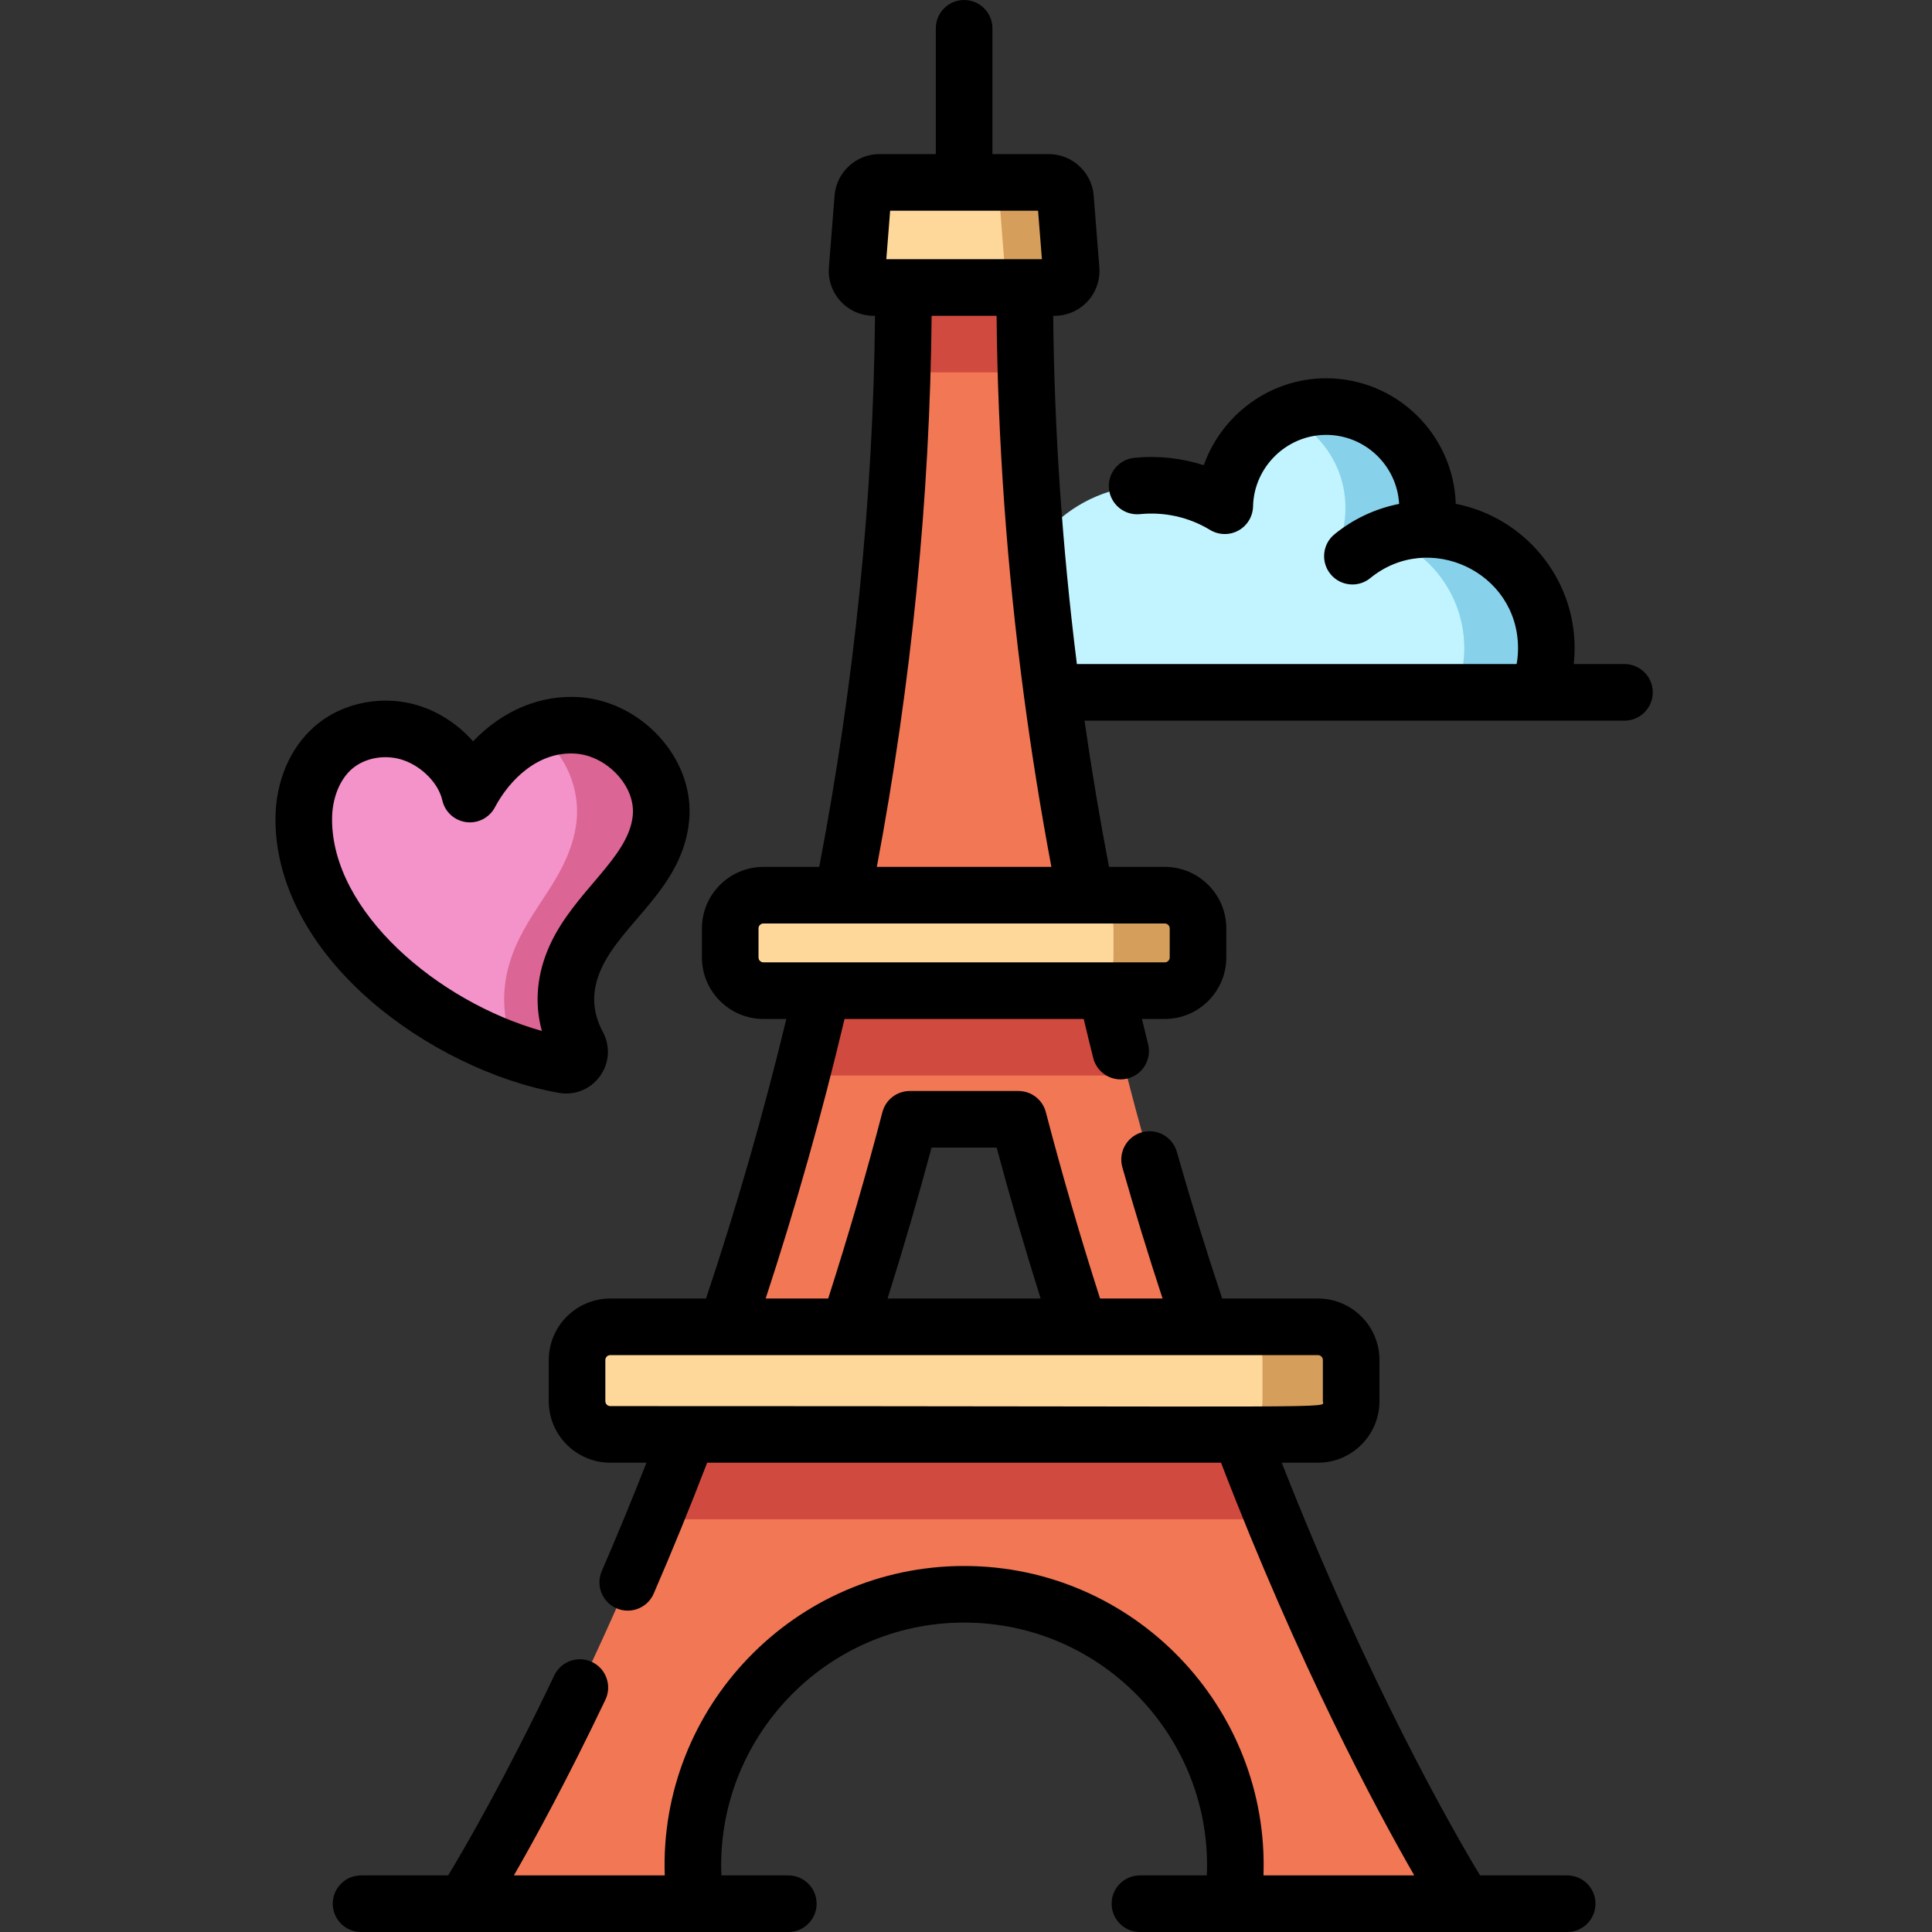 <svg height="512pt" viewBox="-73 0 512 512" width="512pt" xmlns="http://www.w3.org/2000/svg"><rect x="-73" y="0" width="512" height="512" fill="#333333" stroke="none"/><path d="m305.305 140.297c-.203 0-.406.012-.609.016.398-1.832.609-3.738.609-5.691 0-14.84-12.031-26.871-26.871-26.871-14.645 0-26.543 11.711-26.859 26.277-5.668-3.441-12.32-5.422-19.434-5.422-20.707 0-37.492 16.785-37.492 37.488 0 6.277 1.551 12.188 4.277 17.383h135.613c1.445-3.617 2.254-7.559 2.254-11.695 0-17.387-14.098-31.484-31.488-31.484zm0 0" fill="#c2f4ff"/><path d="m305.305 140.297c-.203 0-.406.012-.609.016.398-1.832.609-3.738.609-5.691 0-14.84-12.031-26.871-26.871-26.871-3.875 0-7.551.824-10.875 2.301 9.422 4.176 16 13.602 16 24.57 0 1.953-.215 3.859-.609 5.691.203-.004.406-.016.609-.016 17.387 0 31.484 14.098 31.484 31.484 0 4.137-.805 8.078-2.254 11.695h21.75c1.445-3.617 2.254-7.559 2.254-11.695 0-17.387-14.098-31.484-31.488-31.484zm0 0" fill="#87d1ea"/><path d="m15.375 198.094c5.648-4.887 14.02-6.172 21.07-3.699 6.988 2.449 13.438 8.707 15.082 16.043 5.598-10.582 16.055-19.145 28.668-18.191 12.215.926 23.152 12.422 21.957 24.609-.711 7.254-5.121 13.578-9.812 19.148-4.695 5.574-9.801 10.969-12.812 17.602-3.766 8.289-3.223 16.25.641 23.453 1.414 2.629-.859 5.703-3.797 5.18-31.039-5.551-68.977-32.957-68.871-65.203.023-7.051 2.543-14.328 7.875-18.941zm0 0" fill="#f492ca"/><path d="m80.195 192.246c-4.105-.309-7.977.402-11.531 1.848 6.805 3.867 11.918 13.094 11.195 22.762-.543 7.25-3.918 13.574-7.504 19.148-3.59 5.574-7.492 10.965-9.793 17.598-2.879 8.293-2.465 16.254.492 23.457.23.562.324 1.145.32 1.707 4.383 1.531 8.754 2.711 12.996 3.469 2.938.527 5.211-2.547 3.801-5.176-3.867-7.203-4.41-15.164-.645-23.457 3.016-6.633 8.117-12.023 12.812-17.598 4.691-5.574 9.102-11.898 9.812-19.148 1.191-12.188-9.742-23.684-21.957-24.609zm0 0" fill="#db6595"/><path d="m315.043 504.5s-116.473-181.477-116.473-428.309c-11.672 0-21.969 0-32.145 0 0 246.832-116.469 428.309-116.469 428.309h61.383c-.465-3.309-.723-6.684-.723-10.121 0-39.699 32.184-71.883 71.883-71.883s71.883 32.184 71.883 71.883c0 3.438-.258 6.812-.723 10.121zm-162.773-153.918c5.426-16.652 10.797-34.688 15.828-53.953h28.801c5.035 19.266 10.402 37.301 15.832 53.953zm0 0" fill="#f27755"/><g fill="#d14a3f"><path d="m166.426 76.191c0 7.562-.109 15.062-.324 22.5h32.793c-.215-7.438-.324-14.938-.324-22.5-11.672 0-21.969 0-32.145 0zm0 0"/><path d="m264.609 402.629c-2.938-7.176-5.898-14.68-8.859-22.5h-146.504c-2.957 7.82-5.922 15.324-8.855 22.5zm0 0"/><path d="m220.141 262.531h-75.285c-1.754 7.641-3.582 15.145-5.477 22.5h86.238c-1.891-7.355-3.723-14.859-5.477-22.5zm0 0"/></g><path d="m235.684 237.234h-106.371c-4.855 0-8.797 3.941-8.797 8.801v7.699c0 4.859 3.938 8.797 8.797 8.797h106.371c4.859 0 8.801-3.938 8.801-8.797v-7.699c0-4.859-3.941-8.801-8.801-8.801zm0 0" fill="#fed89b"/><path d="m235.684 237.234h-22.398c4.855 0 8.797 3.941 8.797 8.801v7.699c0 4.859-3.938 8.797-8.797 8.797h22.398c4.859 0 8.801-3.938 8.801-8.797v-7.699c0-4.859-3.941-8.801-8.801-8.801zm0 0" fill="#d69e5b"/><path d="m155.645 52.387-1.504 19.059c-.203 2.559 1.82 4.746 4.387 4.746h47.945c2.566 0 4.586-2.188 4.383-4.746l-1.504-19.059c-.18-2.285-2.09-4.051-4.387-4.051h-44.934c-2.297 0-4.203 1.766-4.387 4.051zm0 0" fill="#fed89b"/><path d="m209.352 52.387c-.18-2.285-2.09-4.051-4.387-4.051h-17.543c2.297 0 4.207 1.766 4.387 4.051l1.504 19.059c.203 2.559-1.82 4.746-4.387 4.746h17.547c2.566 0 4.586-2.188 4.387-4.746zm0 0" fill="#d69e5b"/><path d="m285.07 360.418v10.91c0 4.859-3.938 8.801-8.797 8.801h-187.547c-4.859 0-8.801-3.941-8.801-8.801v-10.91c0-4.859 3.941-8.797 8.801-8.797h187.547c4.859 0 8.797 3.938 8.797 8.797zm0 0" fill="#fed89b"/><path d="m276.273 351.621h-23.5c4.859 0 8.797 3.938 8.797 8.797v10.91c0 4.859-3.938 8.801-8.797 8.801h23.5c4.859 0 8.797-3.941 8.797-8.801v-10.91c0-4.859-3.938-8.797-8.797-8.797zm0 0" fill="#d69e5b"/><path d="m357.5 175.98h-13.434c.148-1.387.227-2.789.227-4.199 0-18.977-13.613-34.773-31.504-38.262-.582-18.445-15.773-33.273-34.355-33.273-14.848 0-27.688 9.668-32.422 23.039-5.879-1.898-12.207-2.578-18.41-1.957-4.125.414-7.129 4.09-6.715 8.211.414 4.121 4.082 7.121 8.211 6.715 6.367-.645 12.914.738 18.582 4.184 2.293 1.391 5.152 1.453 7.5.164 2.352-1.289 3.832-3.734 3.891-6.41.23-10.445 8.914-18.945 19.363-18.945 10.316 0 18.777 8.109 19.344 18.289-6.25 1.234-12.156 3.988-17.129 8.051-3.207 2.617-3.68 7.344-1.059 10.551 1.48 1.816 3.637 2.754 5.809 2.754 1.672 0 3.352-.551 4.742-1.691 15.504-12.668 39.152-1.707 39.152 18.582 0 1.418-.125 2.82-.367 4.195h-63.57c-.07 0-.141.004-.207.004h-52.766c-3.875-30.945-5.98-61.805-6.277-92.289h.367c3.309 0 6.496-1.395 8.738-3.824 2.246-2.43 3.387-5.715 3.125-9.012l-1.504-19.059c-.488-6.145-5.699-10.961-11.863-10.961h-14.969v-33.336c0-4.145-3.359-7.5-7.5-7.5-4.145 0-7.5 3.355-7.5 7.5v33.336h-14.969c-6.164 0-11.375 4.812-11.859 10.961l-1.508 19.059c-.262 3.297.879 6.582 3.125 9.012 2.246 2.43 5.43 3.824 8.738 3.824h.363c-.465 48.121-5.438 97.184-14.789 146.043h-14.789c-8.984 0-16.297 7.312-16.297 16.301v7.699c0 8.984 7.312 16.297 16.297 16.297h6.074c-5.988 24.844-13.129 49.703-21.281 74.09h-25.379c-8.988 0-16.301 7.312-16.301 16.301v10.906c0 8.988 7.312 16.301 16.301 16.301h9.59c-3.816 9.742-7.781 19.363-11.84 28.719-1.645 3.801.098 8.219 3.898 9.863.973.422 1.984.621 2.98.621 2.898 0 5.656-1.688 6.883-4.52 4.887-11.266 9.641-22.91 14.168-34.684h136.176c20.617 53.594 40.918 91.492 51.215 109.371h-39.965c1.555-44.461-34.316-82-79.332-82s-80.891 37.535-79.336 82h-39.977c5.609-9.75 14.203-25.488 24.25-46.551 1.785-3.738.199-8.215-3.539-10-3.738-1.785-8.215-.199-10 3.543-13.047 27.352-23.754 45.766-28.129 53.008h-23.086c-4.141 0-7.5 3.355-7.5 7.5s3.359 7.5 7.5 7.5h113.227c4.141 0 7.5-3.355 7.5-7.5s-3.359-7.5-7.5-7.5h-17.734c-1.539-36.129 27.504-67 64.324-67 36.863 0 65.859 30.91 64.32 67h-17.73c-4.145 0-7.5 3.355-7.5 7.5s3.355 7.5 7.5 7.5h113.227c4.141 0 7.5-3.355 7.5-7.5s-3.359-7.5-7.5-7.5h-23.09c-6.887-11.406-29.473-50.547-52.551-109.371h9.598c8.984 0 16.297-7.312 16.297-16.301v-10.91c0-8.984-7.312-16.297-16.297-16.297h-25.383c-4.316-12.918-8.355-25.973-12.027-38.883-1.133-3.984-5.281-6.297-9.266-5.164-3.984 1.137-6.297 5.281-5.164 9.27 3.285 11.543 6.855 23.199 10.656 34.777h-16.566c-5.234-16.316-10.062-32.91-14.367-49.391-.863-3.301-3.844-5.602-7.258-5.602h-28.801c-3.41 0-6.391 2.301-7.254 5.602-4.305 16.484-9.133 33.074-14.367 49.391h-16.57c8.016-24.422 15.027-49.273 20.906-74.09h63.379c.824 3.473 1.664 6.93 2.512 10.328.848 3.41 3.906 5.691 7.27 5.691.598 0 1.207-.07 1.816-.223 4.02-1 6.469-5.07 5.469-9.09-.551-2.215-1.098-4.457-1.641-6.707h6.066c8.988 0 16.301-7.312 16.301-16.301v-7.699c0-8.984-7.312-16.297-16.301-16.297h-14.789c-2.469-12.91-4.637-25.836-6.492-38.754h143.098c4.141 0 7.5-3.359 7.5-7.5 0-4.145-3.359-7.5-7.5-7.5zm-79.93 184.438v10.91c0 2.023 10.609 1.297-188.844 1.301-.719 0-1.301-.582-1.301-1.301v-10.91c0-.715.582-1.297 1.301-1.297h30.598.164.164 125.691.164.164 30.602c.715 0 1.297.582 1.297 1.297zm-103.695-56.289h17.25c3.578 13.352 7.484 26.75 11.656 39.992h-40.566c4.176-13.242 8.082-26.641 11.66-39.992zm-10.977-248.293h39.203l1.016 12.855h-41.234zm74.086 190.199v7.695c0 .719-.586 1.301-1.301 1.301h-15.363c-.117-.004-.234-.004-.352 0-9.789 0-80.113 0-90.656 0-.715 0-1.297-.582-1.297-1.301v-7.695c0-.719.582-1.301 1.297-1.301h20.691c.094.004.188.008.285.008.094 0 .188-.004.285-.008h63.82c.211.008.422.008.633 0h20.656c.715 0 1.301.582 1.301 1.301zm-77.613-16.301c9.184-48.859 14.062-97.906 14.523-146.043h17.211c.316 33.145 2.727 66.715 7.195 100.355.02.289.059.57.113.848 2 14.945 4.406 29.902 7.215 44.84zm0 0"/><path d="m25.344 265.312c14.027 12.164 32.609 21.25 49.707 24.305 4.32.773 8.469-1.004 10.934-4.402 2.508-3.457 2.812-7.941.793-11.703-2.938-5.473-3.074-10.969-.422-16.805 5.613-12.363 21.516-21.305 23.262-39.121.734-7.5-1.754-15.07-7.004-21.32-5.613-6.68-13.578-10.871-21.852-11.496-10.469-.781-20.641 3.539-28.398 11.699-3.574-4.066-8.254-7.336-13.438-9.152-9.75-3.418-20.918-1.414-28.457 5.105-6.621 5.727-10.438 14.688-10.469 24.59-.055 16.93 8.945 34.086 25.344 48.301zm-5.062-61.547c3.488-3.02 8.988-3.938 13.684-2.293 4.949 1.734 9.258 6.191 10.246 10.605.684 3.062 3.207 5.375 6.32 5.793 3.117.418 6.156-1.148 7.625-3.926 3.898-7.363 11.574-14.965 21.477-14.219 4.207.316 8.508 2.633 11.496 6.188 2.633 3.137 3.898 6.762 3.559 10.211-1.109 11.332-15.508 20.113-21.992 34.375-3.43 7.555-4.125 15.281-2.102 22.715-27.605-7.766-55.672-31.617-55.594-56.156.016-5.477 1.992-10.445 5.281-13.293zm0 0"/></svg>